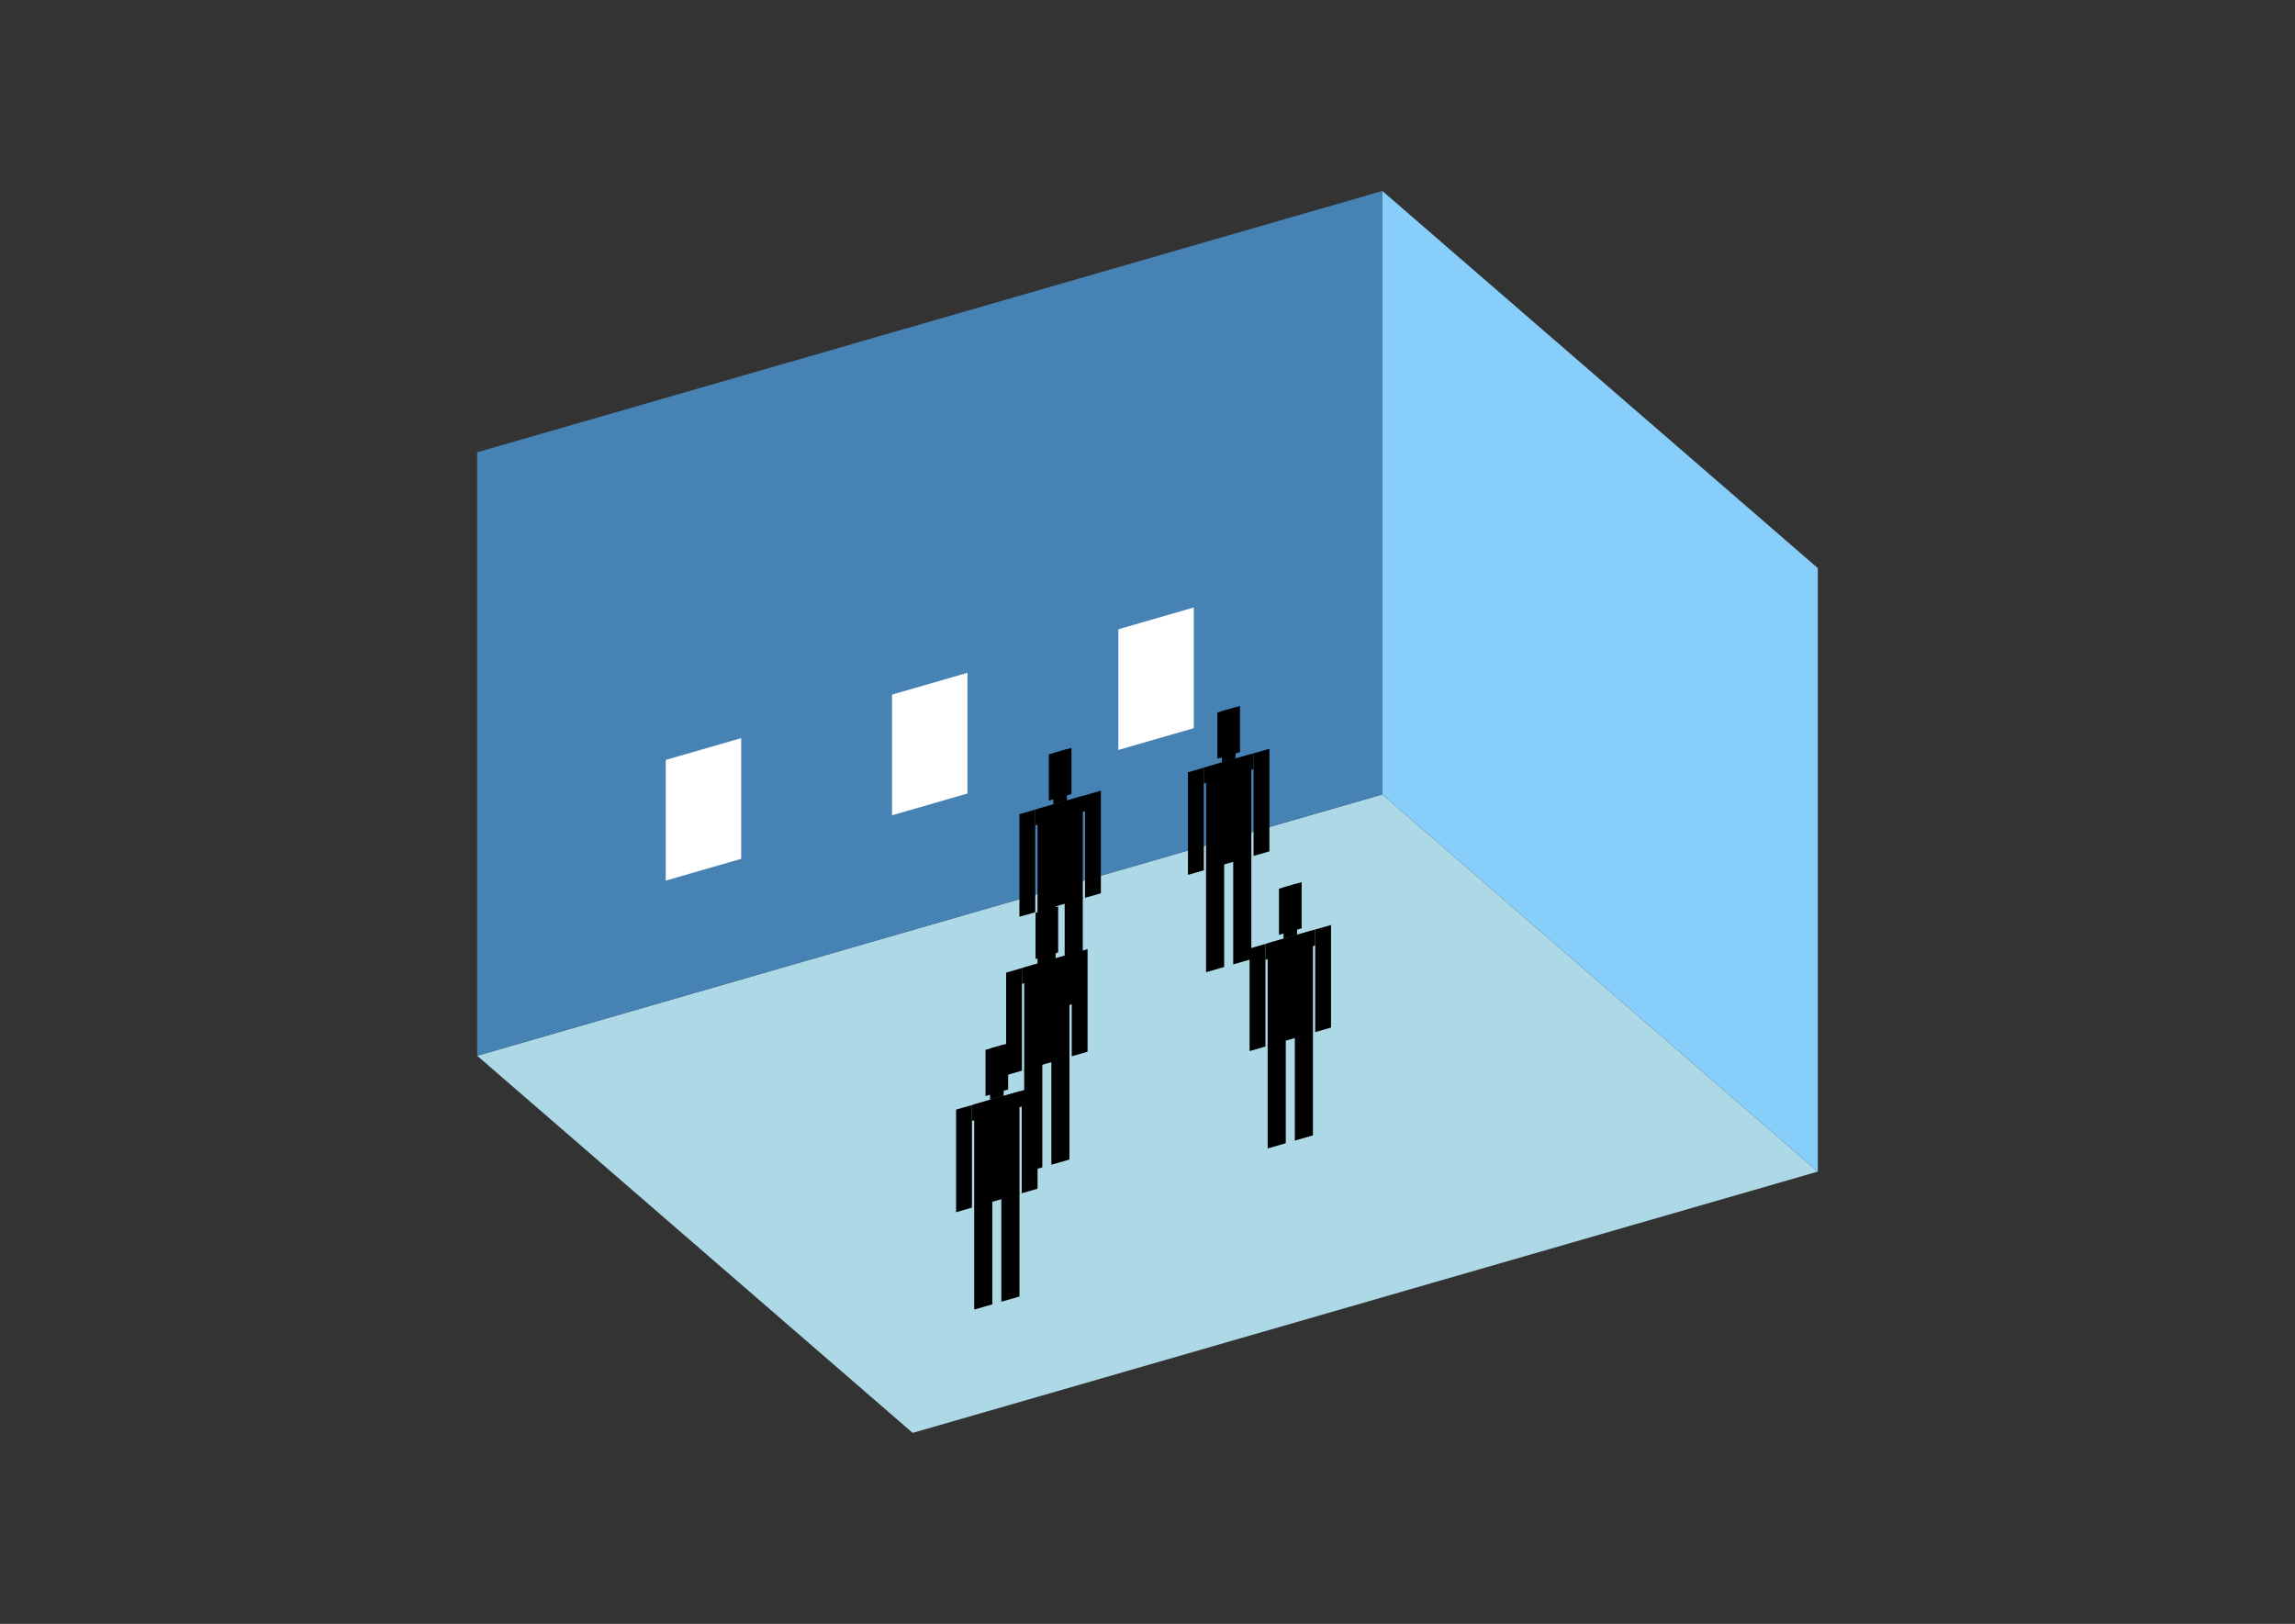 <?xml version="1.0" encoding="UTF-8"?>
<svg
  xmlns="http://www.w3.org/2000/svg"
  width="848"
  height="600"
  style="background-color:white"
>
  <rect width="100%" height="100%" fill="#333333" stroke="none"/>
  <polygon fill="lightblue" points="337.23,529.438 176.315,390.081 510.77,293.532 671.685,432.889" />
  <polygon fill="steelblue" points="176.315,390.081 176.315,167.111 510.77,70.562 510.77,293.532" />
  <polygon fill="lightskyblue" points="671.685,432.889 671.685,209.919 510.77,70.562 510.77,293.532" />
  <polygon fill="white" points="245.993,325.373 245.993,280.779 273.864,272.733 273.864,317.327" />
  <polygon fill="white" points="329.607,301.236 329.607,256.642 357.478,248.596 357.478,293.19" />
  <polygon fill="white" points="413.221,277.099 413.221,232.504 441.092,224.459 441.092,269.053" />
  <polygon fill="hsl(288.0,50.0%,71.386%)" points="383.36,374.713 383.36,336.429 390.049,334.498 390.049,372.782" />
  <polygon fill="hsl(288.0,50.0%,71.386%)" points="400.083,369.885 400.083,331.601 393.394,333.532 393.394,371.816" />
  <polygon fill="hsl(288.0,50.0%,71.386%)" points="376.671,338.739 376.671,300.834 382.524,299.144 382.524,337.049" />
  <polygon fill="hsl(288.0,50.0%,71.386%)" points="400.919,331.739 400.919,293.834 406.772,292.144 406.772,330.049" />
  <polygon fill="hsl(288.0,50.0%,71.386%)" points="382.524,304.997 382.524,299.144 400.919,293.834 400.919,299.687" />
  <polygon fill="hsl(288.0,50.0%,71.386%)" points="383.36,336.808 383.36,298.903 400.083,294.075 400.083,331.98" />
  <polygon fill="hsl(288.0,50.0%,71.386%)" points="387.541,295.801 387.541,278.744 395.902,276.33 395.902,293.387" />
  <polygon fill="hsl(288.0,50.0%,71.386%)" points="389.213,297.213 389.213,278.261 394.23,276.813 394.23,295.765" />
  <polygon fill="hsl(288.0,50.0%,70.716%)" points="445.637,359.223 445.637,320.939 452.327,319.008 452.327,357.292" />
  <polygon fill="hsl(288.0,50.0%,70.716%)" points="462.36,354.395 462.36,316.111 455.671,318.042 455.671,356.326" />
  <polygon fill="hsl(288.0,50.0%,70.716%)" points="438.948,323.249 438.948,285.344 444.801,283.654 444.801,321.559" />
  <polygon fill="hsl(288.0,50.0%,70.716%)" points="463.196,316.249 463.196,278.344 469.049,276.655 469.049,314.559" />
  <polygon fill="hsl(288.0,50.0%,70.716%)" points="444.801,289.507 444.801,283.654 463.196,278.344 463.196,284.197" />
  <polygon fill="hsl(288.0,50.0%,70.716%)" points="445.637,321.318 445.637,283.413 462.36,278.585 462.36,316.49" />
  <polygon fill="hsl(288.0,50.0%,70.716%)" points="449.818,280.311 449.818,263.254 458.18,260.84 458.18,277.897" />
  <polygon fill="hsl(288.0,50.0%,70.716%)" points="451.49,281.723 451.49,262.771 456.507,261.323 456.507,280.275" />
  <polygon fill="hsl(288.0,50.0%,56.014%)" points="378.445,433.255 378.445,394.971 385.134,393.04 385.134,431.324" />
  <polygon fill="hsl(288.0,50.0%,56.014%)" points="395.168,428.428 395.168,390.144 388.478,392.075 388.478,430.359" />
  <polygon fill="hsl(288.0,50.0%,56.014%)" points="371.756,397.281 371.756,359.376 377.609,357.686 377.609,395.591" />
  <polygon fill="hsl(288.0,50.0%,56.014%)" points="396.004,390.281 396.004,352.376 401.857,350.687 401.857,388.592" />
  <polygon fill="hsl(288.0,50.0%,56.014%)" points="377.609,363.539 377.609,357.686 396.004,352.376 396.004,358.229" />
  <polygon fill="hsl(288.0,50.0%,56.014%)" points="378.445,395.35 378.445,357.445 395.168,352.618 395.168,390.523" />
  <polygon fill="hsl(288.0,50.0%,56.014%)" points="382.625,354.343 382.625,337.286 390.987,334.872 390.987,351.929" />
  <polygon fill="hsl(288.0,50.0%,56.014%)" points="384.298,355.756 384.298,336.803 389.315,335.355 389.315,354.307" />
  <polygon fill="hsl(288.0,50.0%,51.427%)" points="468.404,424.332 468.404,386.048 475.093,384.117 475.093,422.401" />
  <polygon fill="hsl(288.0,50.0%,51.427%)" points="485.127,419.505 485.127,381.221 478.438,383.152 478.438,421.436" />
  <polygon fill="hsl(288.0,50.0%,51.427%)" points="461.715,388.358 461.715,350.453 467.568,348.764 467.568,386.669" />
  <polygon fill="hsl(288.0,50.0%,51.427%)" points="485.963,381.358 485.963,343.453 491.816,341.764 491.816,379.669" />
  <polygon fill="hsl(288.0,50.0%,51.427%)" points="467.568,354.617 467.568,348.764 485.963,343.453 485.963,349.306" />
  <polygon fill="hsl(288.0,50.0%,51.427%)" points="468.404,386.427 468.404,348.522 485.127,343.695 485.127,381.6" />
  <polygon fill="hsl(288.0,50.0%,51.427%)" points="472.585,345.42 472.585,328.363 480.946,325.949 480.946,343.006" />
  <polygon fill="hsl(288.0,50.0%,51.427%)" points="474.257,346.833 474.257,327.88 479.274,326.432 479.274,345.384" />
  <polygon fill="hsl(288.0,50.0%,43.829%)" points="359.968,483.869 359.968,445.586 366.657,443.655 366.657,481.939" />
  <polygon fill="hsl(288.0,50.0%,43.829%)" points="376.691,479.042 376.691,440.758 370.002,442.689 370.002,480.973" />
  <polygon fill="hsl(288.0,50.0%,43.829%)" points="353.279,447.896 353.279,409.991 359.132,408.301 359.132,446.206" />
  <polygon fill="hsl(288.0,50.0%,43.829%)" points="377.527,440.896 377.527,402.991 383.38,401.301 383.38,439.206" />
  <polygon fill="hsl(288.0,50.0%,43.829%)" points="359.132,414.154 359.132,408.301 377.527,402.991 377.527,408.844" />
  <polygon fill="hsl(288.0,50.0%,43.829%)" points="359.968,445.965 359.968,408.06 376.691,403.232 376.691,441.137" />
  <polygon fill="hsl(288.0,50.0%,43.829%)" points="364.149,404.958 364.149,387.9 372.51,385.487 372.51,402.544" />
  <polygon fill="hsl(288.0,50.0%,43.829%)" points="365.821,406.37 365.821,387.418 370.838,385.969 370.838,404.922" />
</svg>
